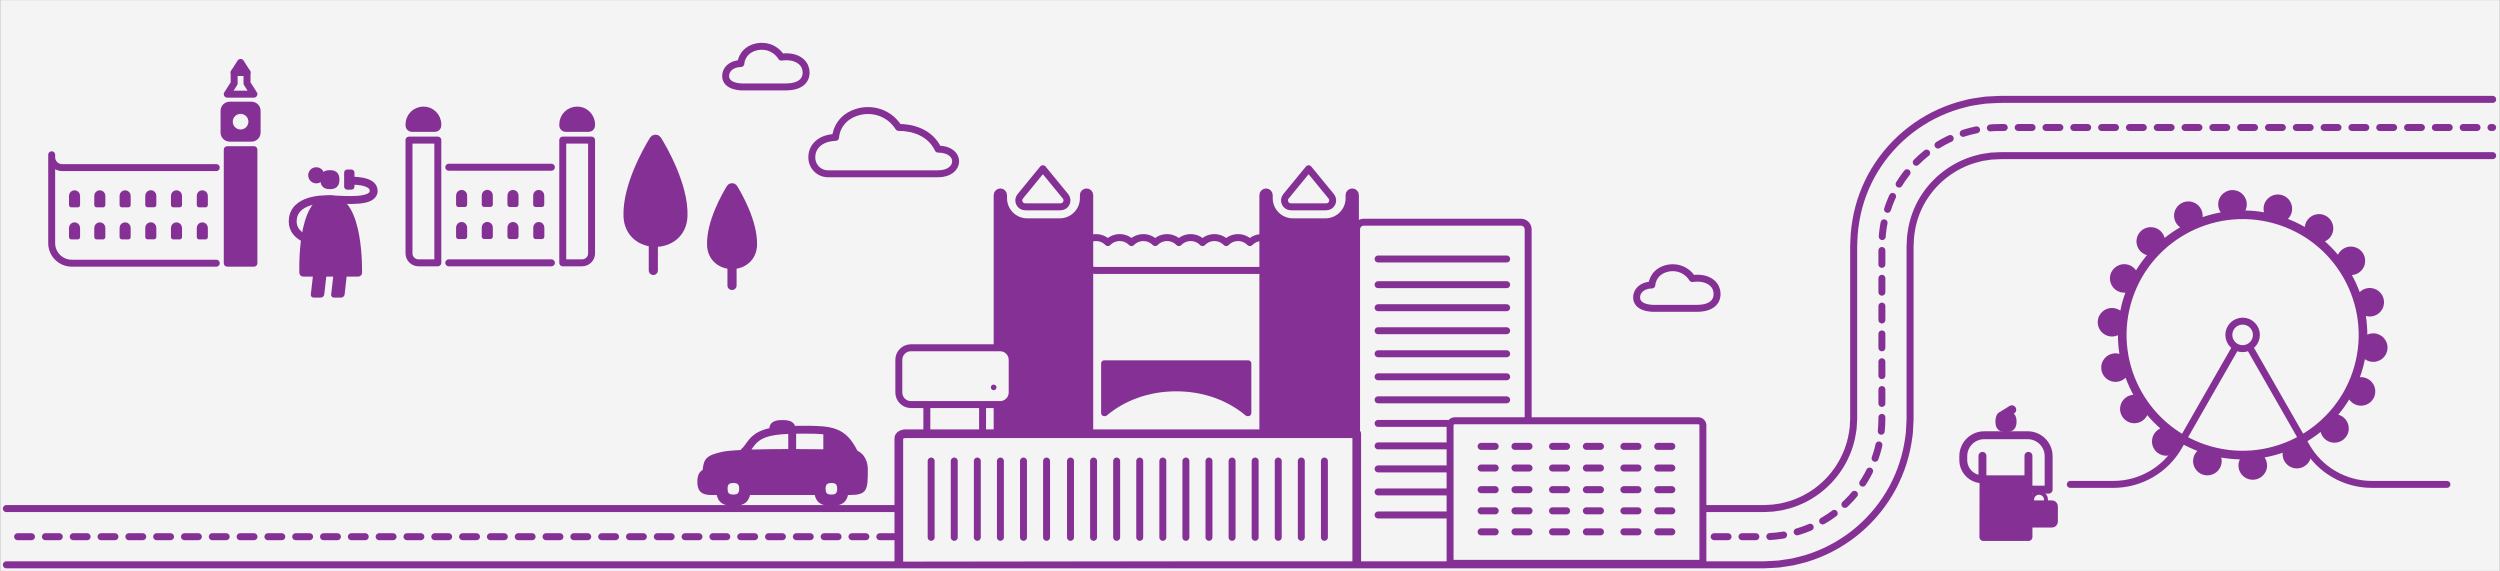 <svg width="1440" height="329" viewBox="0 0 1440 329" fill="none" xmlns="http://www.w3.org/2000/svg">
<rect x="0" y="0" width="1440" height="329" fill="#808080" stroke="none"/>
<mask id="mask0_121_149" style="mask-type:luminance" maskUnits="userSpaceOnUse" x="0" y="-1" width="1440" height="331">
<path d="M0 -0.616H1440V329.616H0V-0.616Z" fill="white"/>
</mask>
<g mask="url(#mask0_121_149)">
<path d="M1488.97 -25.789V354.788H-48.967V-25.789H1488.97Z" fill="#F4F4F4"/>
<path d="M493.854 259.6C487.009 245.873 478.931 245.242 463.065 245.242C461.25 245.242 459.559 245.261 457.928 245.292C456.758 241.977 452.617 241.966 450.683 241.966C448.515 241.966 443.58 241.978 443.155 246.637C437.268 247.932 433.298 250.351 430.189 254.791C428.853 256.703 428.011 257.828 427.382 258.293C427.058 258.532 426.825 258.843 426.671 259.185C422.049 259.423 418.36 259.756 416.202 260.216C406.554 262.269 405.494 264.412 404.726 270.509C404.717 270.573 404.709 270.641 404.7 270.706C402.599 271.952 401.682 274.032 401.682 277.392C401.682 281.405 402.646 285.118 409.635 285.118H489.355C499.478 285.118 499.864 282.345 499.864 270.591C499.864 263.326 495.843 260.538 493.854 259.6ZM474.238 250.164V258.789C469.462 258.729 464.093 258.681 458.578 258.665V249.814C460.001 249.792 461.475 249.777 463.065 249.777C467.554 249.777 471.182 249.833 474.238 250.164ZM433.918 257.384C437.568 252.17 442.874 250.418 454.036 249.936V258.66C446.648 258.666 439.223 258.74 432.811 258.938C433.147 258.48 433.51 257.969 433.918 257.384Z" fill="#853095"/>
<path d="M478.884 271.649C471.941 271.649 468.979 274.605 468.979 281.533C468.979 285.584 469.792 290.351 476.14 291.244C476.955 291.357 477.879 291.414 478.884 291.414C485.826 291.414 488.789 288.459 488.789 281.533C488.789 274.605 485.826 271.649 478.884 271.649Z" fill="#853095"/>
<path d="M422.422 271.649C415.481 271.649 412.518 274.605 412.518 281.533C412.518 285.584 413.332 290.351 419.68 291.244C420.495 291.357 421.418 291.414 422.422 291.414C429.366 291.414 432.327 288.459 432.327 281.533C432.327 274.605 429.366 271.649 422.422 271.649Z" fill="#853095"/>
<path d="M478.88 278.205C481.375 278.205 482.214 279.043 482.214 281.532C482.214 284.021 481.375 284.859 478.88 284.859C478.485 284.859 478.127 284.834 477.818 284.797C476.138 284.563 475.545 283.639 475.545 281.544C475.545 279.055 476.385 278.217 478.88 278.217V278.205Z" fill="#F4F4F4"/>
<path d="M422.417 278.205C424.912 278.205 425.752 279.043 425.752 281.532C425.752 284.021 424.912 284.859 422.417 284.859C422.022 284.859 421.664 284.834 421.355 284.797C419.676 284.563 419.083 283.639 419.083 281.544C419.083 279.055 419.923 278.217 422.417 278.217V278.205Z" fill="#F4F4F4"/>
<path d="M726.743 136.849C724.063 136.849 721.655 137.958 719.926 139.732C718.197 137.958 715.789 136.849 713.109 136.849C710.429 136.849 708.021 137.958 706.292 139.732C704.563 137.958 702.154 136.849 699.474 136.849C696.794 136.849 694.386 137.958 692.657 139.732C690.928 137.958 688.52 136.849 685.84 136.849C683.16 136.849 680.752 137.958 679.023 139.732C677.294 137.958 674.886 136.849 672.206 136.849C669.526 136.849 667.118 137.958 665.389 139.732C663.66 137.958 661.251 136.849 658.571 136.849C655.892 136.849 653.483 137.958 651.754 139.732C650.025 137.958 647.617 136.849 644.937 136.849C642.257 136.849 639.849 137.958 638.12 139.732C636.391 137.958 633.983 136.849 631.303 136.849C626.066 136.849 621.818 141.087 621.818 146.312C621.818 151.537 626.066 155.775 631.303 155.775H726.706C731.942 155.775 736.191 151.537 736.191 146.312C736.191 141.087 731.942 136.849 726.706 136.849H726.743Z" fill="#F4F4F4"/>
<path d="M726.743 136.849C724.063 136.849 721.655 137.958 719.926 139.732C718.197 137.958 715.789 136.849 713.109 136.849C710.429 136.849 708.021 137.958 706.292 139.732C704.563 137.958 702.154 136.849 699.474 136.849C696.794 136.849 694.386 137.958 692.657 139.732C690.928 137.958 688.52 136.849 685.84 136.849C683.16 136.849 680.752 137.958 679.023 139.732C677.294 137.958 674.886 136.849 672.206 136.849C669.526 136.849 667.118 137.958 665.389 139.732C663.66 137.958 661.251 136.849 658.571 136.849C655.892 136.849 653.483 137.958 651.754 139.732C650.025 137.958 647.617 136.849 644.937 136.849C642.257 136.849 639.849 137.958 638.12 139.732C636.391 137.958 633.983 136.849 631.303 136.849C626.066 136.849 621.818 141.087 621.818 146.312C621.818 151.537 626.066 155.775 631.303 155.775H726.706C731.942 155.775 736.191 151.537 736.191 146.312C736.191 141.087 731.942 136.849 726.706 136.849H726.743Z" stroke="#853095" stroke-width="4.003" stroke-linecap="round" stroke-linejoin="round"/>
<path d="M636.57 256.841C639.262 256.841 641.695 255.781 643.437 254.401C645.178 255.781 647.611 256.841 650.303 256.841C652.995 256.841 655.428 255.781 657.17 254.401C658.911 255.781 661.344 256.841 664.036 256.841C666.729 256.841 669.161 255.781 670.903 254.401C672.644 255.781 675.077 256.841 677.769 256.841C680.462 256.841 682.895 255.781 684.636 254.401C686.377 255.781 688.81 256.841 691.502 256.841C694.195 256.841 696.628 255.781 698.369 254.401C700.11 255.781 702.543 256.841 705.236 256.841C707.928 256.841 710.361 255.781 712.102 254.401C713.843 255.781 716.276 256.841 718.969 256.841" fill="#F4F4F4"/>
<path d="M636.57 256.841C639.262 256.841 641.695 255.781 643.437 254.401C645.178 255.781 647.611 256.841 650.303 256.841C652.995 256.841 655.428 255.781 657.17 254.401C658.911 255.781 661.344 256.841 664.036 256.841C666.729 256.841 669.161 255.781 670.903 254.401C672.644 255.781 675.077 256.841 677.769 256.841C680.462 256.841 682.895 255.781 684.636 254.401C686.377 255.781 688.81 256.841 691.502 256.841C694.195 256.841 696.628 255.781 698.369 254.401C700.11 255.781 702.543 256.841 705.236 256.841C707.928 256.841 710.361 255.781 712.102 254.401C713.843 255.781 716.276 256.841 718.969 256.841" stroke="#853095" stroke-width="3.633" stroke-linecap="round" stroke-linejoin="round"/>
<path d="M677.505 223.584C693.856 223.584 708.108 229.08 718.618 237.89H718.951V209.364H636.059V237.89H636.392C646.902 229.067 661.154 223.584 677.505 223.584Z" fill="#853095"/>
<path d="M677.505 223.584C693.856 223.584 708.108 229.08 718.618 237.89H718.951V209.364H636.059V237.89H636.392C646.902 229.067 661.154 223.584 677.505 223.584Z" stroke="#853095" stroke-width="3.633" stroke-linecap="round" stroke-linejoin="round"/>
<path d="M600.699 97.196L613.74 113.092C615.716 115.507 613.999 119.13 610.875 119.13H590.522C587.398 119.13 585.681 115.507 587.657 113.092L600.699 97.196Z" stroke="#853095" stroke-width="4.003" stroke-linecap="round" stroke-linejoin="round"/>
<path d="M623.846 112.389V114.151C623.846 121.569 617.819 127.582 610.385 127.582H591.687C584.252 127.582 578.226 121.569 578.226 114.151V112.389C578.226 111.28 577.324 110.368 576.2 110.368C575.089 110.368 574.175 111.268 574.175 112.389V257.272H627.872V112.389C627.872 111.28 626.971 110.368 625.847 110.368C624.735 110.368 623.821 111.268 623.821 112.389H623.846Z" fill="#853095"/>
<path d="M623.846 112.389V114.151C623.846 121.569 617.819 127.582 610.385 127.582H591.687C584.252 127.582 578.226 121.569 578.226 114.151V112.389C578.226 111.28 577.324 110.368 576.2 110.368C575.089 110.368 574.175 111.268 574.175 112.389V257.272H627.872V112.389C627.872 111.28 626.971 110.368 625.847 110.368C624.735 110.368 623.821 111.268 623.821 112.389H623.846Z" stroke="#853095" stroke-width="3.633" stroke-linecap="round" stroke-linejoin="round"/>
<path d="M753.751 97.196L766.793 113.092C768.769 115.507 767.052 119.13 763.927 119.13H743.575C740.45 119.13 738.734 115.507 740.71 113.092L753.751 97.196Z" stroke="#853095" stroke-width="4.003" stroke-linecap="round" stroke-linejoin="round"/>
<path d="M776.889 112.389V114.151C776.889 121.569 770.862 127.582 763.427 127.582H744.729C737.295 127.582 731.268 121.569 731.268 114.151V112.389C731.268 111.28 730.367 110.368 729.243 110.368C728.131 110.368 727.217 111.268 727.217 112.389V257.272H780.915V112.389C780.915 111.28 780.013 110.368 778.889 110.368C777.778 110.368 776.864 111.268 776.864 112.389H776.889Z" fill="#853095"/>
<path d="M776.889 112.389V114.151C776.889 121.569 770.862 127.582 763.427 127.582H744.729C737.295 127.582 731.268 121.569 731.268 114.151V112.389C731.268 111.28 730.367 110.368 729.243 110.368C728.131 110.368 727.217 111.268 727.217 112.389V257.272H780.915V112.389C780.915 111.28 780.013 110.368 778.889 110.368C777.778 110.368 776.864 111.268 776.864 112.389H776.889Z" stroke="#853095" stroke-width="3.633" stroke-linecap="round" stroke-linejoin="round"/>
<path d="M0.251 325.34V292.945H1015.95L1016.55 292.908L1021.37 292.649C1022.95 292.391 1024.53 292.144 1026.12 291.922L1030.77 290.752C1036.89 288.904 1042.66 285.922 1047.71 281.966C1057.86 274.092 1064.88 262.386 1066.94 249.793C1067.14 248.204 1067.54 246.651 1067.52 245.037L1067.64 242.634L1067.72 241.426C1067.74 241.032 1067.72 240.416 1067.73 239.923V141.494L1067.77 140.545L1067.85 138.599C1067.96 133.411 1068.7 128.236 1069.77 123.147C1072 112.981 1076.15 103.197 1081.98 94.584C1087.8 85.946 1095.21 78.417 1103.75 72.466C1112.29 66.502 1121.97 62.14 1132.11 59.7C1133.38 59.404 1134.63 58.998 1135.93 58.825L1139.79 58.221C1141.08 58.037 1142.37 57.815 1143.66 57.667L1147.55 57.458L1151.45 57.273C1152.15 57.236 1152.6 57.248 1153.14 57.248H1438.83V89.643H1153.14C1152.63 89.643 1152.02 89.63 1151.68 89.668L1149.27 89.803L1146.87 89.902C1146.08 90 1145.29 90.148 1144.49 90.271L1142.12 90.616C1141.32 90.69 1140.57 90.998 1139.79 91.171C1127.35 94.103 1116.11 101.953 1108.96 112.611C1105.36 117.91 1102.85 123.911 1101.48 130.133C1100.85 133.263 1100.37 136.43 1100.32 139.646L1100.25 140.854C1100.25 141.063 1100.21 141.223 1100.21 141.482V239.911C1100.21 240.465 1100.22 240.897 1100.2 241.55L1100.11 243.497L1099.91 247.39C1099.86 249.99 1099.34 252.553 1098.97 255.129C1097.26 265.393 1093.6 275.337 1088.25 284.258C1082.92 293.192 1075.92 301.102 1067.7 307.498C1059.5 313.905 1050.09 318.785 1040.09 321.779C1037.57 322.432 1035.04 323.122 1032.49 323.689C1029.93 324.108 1027.34 324.502 1024.76 324.859C1022.17 325.057 1019.58 325.167 1016.97 325.291L1015.99 325.328H0.251V325.34Z" fill="#F4F4F4"/>
<path d="M3.675 292.945H1015.94L1016.54 292.908L1021.36 292.649C1022.94 292.391 1024.52 292.144 1026.11 291.922L1030.76 290.752C1036.88 288.903 1042.65 285.922 1047.7 281.966C1057.85 274.092 1064.87 262.386 1066.93 249.793C1067.13 248.204 1067.53 246.651 1067.51 245.037L1067.63 242.634L1067.71 241.426C1067.73 241.032 1067.71 240.416 1067.72 239.923V141.494L1067.76 140.545L1067.84 138.599C1067.95 133.411 1068.7 128.236 1069.76 123.147C1071.99 112.981 1076.14 103.197 1081.97 94.584C1087.79 85.946 1095.2 78.417 1103.75 72.466C1112.28 66.502 1121.96 62.14 1132.1 59.7C1133.37 59.404 1134.62 58.998 1135.92 58.825L1139.78 58.221C1141.07 58.037 1142.36 57.815 1143.65 57.667L1147.54 57.458L1151.44 57.273C1152.14 57.236 1152.59 57.248 1153.13 57.248H1435.76" stroke="#853095" stroke-width="4.043" stroke-linecap="round" stroke-linejoin="round"/>
<path d="M3.675 325.339H1015.99L1016.96 325.29C1019.56 325.167 1022.16 325.068 1024.75 324.859C1027.34 324.489 1029.92 324.095 1032.49 323.688C1035.03 323.121 1037.55 322.443 1040.08 321.778C1050.08 318.771 1059.49 313.892 1067.69 307.497C1075.89 301.102 1082.9 293.191 1088.25 284.257C1093.59 275.336 1097.25 265.38 1098.97 255.128C1099.32 252.552 1099.86 249.989 1099.9 247.389L1100.1 243.496L1100.19 241.549C1100.21 240.896 1100.19 240.464 1100.2 239.91V141.493C1100.2 141.235 1100.22 141.074 1100.24 140.865L1100.31 139.657C1100.36 136.441 1100.84 133.275 1101.47 130.145C1102.84 123.91 1105.35 117.921 1108.96 112.623C1116.11 101.964 1127.34 94.115 1139.78 91.182C1140.56 91.01 1141.31 90.702 1142.12 90.628L1144.49 90.283C1145.28 90.172 1146.07 90.012 1146.86 89.913L1149.27 89.814L1151.67 89.679C1152.02 89.642 1152.64 89.654 1153.13 89.654H1435.76" stroke="#853095" stroke-width="4.043" stroke-linecap="round" stroke-linejoin="round"/>
<path d="M10.132 309.136H1015.88C1053.49 309.136 1083.97 278.725 1083.97 241.204V141.37C1083.97 103.849 1114.45 73.439 1152.05 73.439H1435.76" stroke="#853095" stroke-width="4.003" stroke-linecap="round" stroke-linejoin="round" stroke-dasharray="8.01 8.01"/>
<path d="M190.032 100.296C192.428 100.296 193.23 101.097 193.23 103.487C193.23 105.878 192.428 106.679 190.032 106.679C189.649 106.679 189.315 106.654 189.007 106.617C187.389 106.383 186.821 105.496 186.821 103.487C186.821 101.097 187.624 100.296 190.019 100.296H190.032Z" fill="#853095"/>
<path d="M190.032 100.296C192.428 100.296 193.23 101.097 193.23 103.487C193.23 105.878 192.428 106.679 190.032 106.679C189.649 106.679 189.315 106.654 189.007 106.617C187.389 106.383 186.821 105.496 186.821 103.487C186.821 101.097 187.624 100.296 190.019 100.296H190.032Z" stroke="#853095" stroke-width="4.564" stroke-linecap="round" stroke-linejoin="round"/>
<path d="M184.788 171.407H180.614C179.626 171.407 178.922 170.606 179.033 169.62L181.589 147.219H189.333L186.776 169.62C186.665 170.606 185.776 171.407 184.788 171.407Z" fill="#853095"/>
<path d="M196.501 171.407H192.326C191.338 171.407 190.635 170.606 190.746 169.62L193.302 147.219H201.046L198.489 169.62C198.378 170.606 197.489 171.407 196.501 171.407Z" fill="#853095"/>
<path d="M186.833 100.974C186.833 98.411 184.746 96.328 182.177 96.328C179.608 96.328 177.521 98.411 177.521 100.974C177.521 103.537 179.608 105.619 182.177 105.619C184.746 105.619 186.833 103.537 186.833 100.974Z" fill="#853095"/>
<path d="M174.698 157.04H206.252C206.252 157.04 207.327 115.095 190.222 114.812C173.117 114.529 174.698 157.04 174.698 157.04Z" fill="#853095"/>
<path d="M174.698 157.04H206.252C206.252 157.04 207.327 115.095 190.222 114.812C173.117 114.529 174.698 157.04 174.698 157.04Z" stroke="#853095" stroke-width="4.564" stroke-linecap="round" stroke-linejoin="round"/>
<path d="M180.695 138.902C180.695 138.902 166.876 136.782 168.765 125.483C170.791 113.407 190.217 114.812 190.217 114.812C200.097 115.206 215.213 116.66 215.238 109.908C215.263 103.328 201.357 104.116 201.357 104.116" stroke="#853095" stroke-width="4.564" stroke-linecap="round" stroke-linejoin="round"/>
<path d="M202.393 109.254H199.997C199.021 109.254 198.219 108.453 198.219 107.48V99.421C198.219 98.447 199.021 97.647 199.997 97.647H202.393C203.368 97.647 204.171 98.447 204.171 99.421V107.48C204.171 108.453 203.381 109.254 202.393 109.254Z" fill="#853095"/>
<path d="M1155.45 239.282C1158.11 239.282 1159 240.169 1159 242.831C1159 245.493 1158.11 246.38 1155.45 246.38C1155.03 246.38 1154.64 246.355 1154.31 246.306C1152.52 246.047 1151.89 245.061 1151.89 242.831C1151.89 240.169 1152.78 239.282 1155.45 239.282Z" fill="#853095"/>
<path d="M1155.45 239.282C1158.11 239.282 1159 240.169 1159 242.831C1159 245.493 1158.11 246.38 1155.45 246.38C1155.03 246.38 1154.64 246.355 1154.31 246.306C1152.52 246.047 1151.89 245.061 1151.89 242.831C1151.89 240.169 1152.78 239.282 1155.45 239.282Z" stroke="#853095" stroke-width="5.064" stroke-linecap="round" stroke-linejoin="round"/>
<path d="M1181.91 290.751H1167.08C1166.59 290.751 1166.18 291.158 1166.18 291.65V300.436C1166.18 300.929 1166.59 301.336 1167.08 301.336H1181.91C1182.41 301.336 1182.81 300.929 1182.81 300.436V291.65C1182.81 291.158 1182.41 290.751 1181.91 290.751Z" fill="#853095"/>
<path d="M1181.91 290.751H1167.08C1166.59 290.751 1166.18 291.158 1166.18 291.65V300.436C1166.18 300.929 1166.59 301.336 1167.08 301.336H1181.91C1182.41 301.336 1182.81 300.929 1182.81 300.436V291.65C1182.81 291.158 1182.41 290.751 1181.91 290.751Z" stroke="#853095" stroke-width="5.064" stroke-linecap="round" stroke-linejoin="round"/>
<path d="M1174.49 283.839C1176.7 283.839 1178.49 285.626 1178.49 287.831V291.725C1178.49 292.082 1178.2 292.378 1177.84 292.378H1171.15C1170.79 292.378 1170.49 292.082 1170.49 291.725V287.831C1170.49 285.626 1172.28 283.839 1174.49 283.839Z" stroke="#853095" stroke-width="2.252" stroke-linecap="round" stroke-linejoin="round"/>
<path d="M1142.43 309.309L1142.51 276.076H1168.4V309.309H1155.53H1142.43Z" fill="#853095"/>
<path d="M1142.43 309.309L1142.51 276.076H1168.4V309.309H1155.53H1142.43Z" stroke="#853095" stroke-width="4.564" stroke-linecap="round" stroke-linejoin="round"/>
<path d="M1141.89 262.583V276.064C1135.77 276.027 1130.85 271.073 1130.85 264.974V262.743C1130.85 256.089 1136.26 250.692 1142.93 250.692H1167.93C1174.6 250.692 1180.01 256.089 1180.01 262.743V282.04H1168.38V262.571" fill="#F4F4F4"/>
<path d="M1141.89 262.583V276.064C1135.77 276.027 1130.85 271.073 1130.85 264.974V262.743C1130.85 256.089 1136.26 250.692 1142.93 250.692H1167.93C1174.6 250.692 1180.01 256.089 1180.01 262.743V282.04H1168.38V262.571" stroke="#853095" stroke-width="4.564" stroke-linecap="round" stroke-linejoin="round"/>
<path d="M1152.6 239.874L1158.82 235.992" stroke="#853095" stroke-width="5.064" stroke-linecap="round" stroke-linejoin="round"/>
<path d="M781.383 321.286V132.129C781.383 129.837 783.248 127.977 785.545 127.977H876.057C878.354 127.977 880.219 129.837 880.219 132.129V321.286" fill="#F4F4F4"/>
<path d="M781.383 321.286V132.129C781.383 129.837 783.248 127.977 785.545 127.977H876.057C878.354 127.977 880.219 129.837 880.219 132.129V321.286" stroke="#853095" stroke-width="4.003" stroke-linecap="round" stroke-linejoin="round"/>
<path d="M793.781 243.891H833.56" stroke="#853095" stroke-width="4.003" stroke-linecap="round" stroke-linejoin="round"/>
<path d="M793.781 230.299H867.831" stroke="#853095" stroke-width="4.003" stroke-linecap="round" stroke-linejoin="round"/>
<path d="M793.781 217.028H867.831" stroke="#853095" stroke-width="4.003" stroke-linecap="round" stroke-linejoin="round"/>
<path d="M793.781 203.77H867.831" stroke="#853095" stroke-width="4.003" stroke-linecap="round" stroke-linejoin="round"/>
<path d="M793.781 190.499H867.831" stroke="#853095" stroke-width="4.003" stroke-linecap="round" stroke-linejoin="round"/>
<path d="M793.781 296.617H833.56" stroke="#853095" stroke-width="4.003" stroke-linecap="round" stroke-linejoin="round"/>
<path d="M793.781 283.358H833.56" stroke="#853095" stroke-width="4.003" stroke-linecap="round" stroke-linejoin="round"/>
<path d="M793.781 270.087H833.56" stroke="#853095" stroke-width="4.003" stroke-linecap="round" stroke-linejoin="round"/>
<path d="M517.722 323.368V252.429C517.722 251 519.464 249.842 521.6 249.842H781.479V323.01" fill="#F4F4F4"/>
<path d="M517.722 323.368V252.429C517.722 251 519.464 249.842 521.6 249.842H781.479V323.01" stroke="#853095" stroke-width="5.004" stroke-linecap="round" stroke-linejoin="round"/>
<path d="M793.781 256.829H833.56" stroke="#853095" stroke-width="4.003" stroke-linecap="round" stroke-linejoin="round"/>
<path d="M793.781 177.24H867.831" stroke="#853095" stroke-width="4.003" stroke-linecap="round" stroke-linejoin="round"/>
<path d="M793.781 163.97H867.831" stroke="#853095" stroke-width="4.003" stroke-linecap="round" stroke-linejoin="round"/>
<path d="M793.781 149.171H867.831" stroke="#853095" stroke-width="4.003" stroke-linecap="round" stroke-linejoin="round"/>
<path d="M616.608 265.553V309.506" stroke="#853095" stroke-width="4.003" stroke-linecap="round" stroke-linejoin="round"/>
<path d="M629.894 265.553V309.506" stroke="#853095" stroke-width="4.003" stroke-linecap="round" stroke-linejoin="round"/>
<path d="M643.198 265.553V309.506" stroke="#853095" stroke-width="4.003" stroke-linecap="round" stroke-linejoin="round"/>
<path d="M656.484 265.553V309.506" stroke="#853095" stroke-width="4.003" stroke-linecap="round" stroke-linejoin="round"/>
<path d="M669.79 265.553V309.506" stroke="#853095" stroke-width="4.003" stroke-linecap="round" stroke-linejoin="round"/>
<path d="M683.076 265.553V309.506" stroke="#853095" stroke-width="4.003" stroke-linecap="round" stroke-linejoin="round"/>
<path d="M696.371 265.553V309.506" stroke="#853095" stroke-width="4.003" stroke-linecap="round" stroke-linejoin="round"/>
<path d="M709.677 265.553V309.506" stroke="#853095" stroke-width="4.003" stroke-linecap="round" stroke-linejoin="round"/>
<path d="M722.961 265.553V309.506" stroke="#853095" stroke-width="4.003" stroke-linecap="round" stroke-linejoin="round"/>
<path d="M736.267 265.553V309.506" stroke="#853095" stroke-width="4.003" stroke-linecap="round" stroke-linejoin="round"/>
<path d="M749.553 265.553V309.506" stroke="#853095" stroke-width="4.003" stroke-linecap="round" stroke-linejoin="round"/>
<path d="M762.858 265.553V309.506" stroke="#853095" stroke-width="4.003" stroke-linecap="round" stroke-linejoin="round"/>
<path d="M536.343 265.553V309.506" stroke="#853095" stroke-width="4.003" stroke-linecap="round" stroke-linejoin="round"/>
<path d="M549.648 265.553V309.506" stroke="#853095" stroke-width="4.003" stroke-linecap="round" stroke-linejoin="round"/>
<path d="M562.934 265.553V309.506" stroke="#853095" stroke-width="4.003" stroke-linecap="round" stroke-linejoin="round"/>
<path d="M576.24 265.553V309.506" stroke="#853095" stroke-width="4.003" stroke-linecap="round" stroke-linejoin="round"/>
<path d="M589.526 265.553V309.506" stroke="#853095" stroke-width="4.003" stroke-linecap="round" stroke-linejoin="round"/>
<path d="M602.82 265.553V309.506" stroke="#853095" stroke-width="4.003" stroke-linecap="round" stroke-linejoin="round"/>
<path d="M837.892 242.362H978.212C979.669 242.362 980.867 243.545 980.867 245.012V324.489H835.25V245.012C835.25 243.558 836.435 242.362 837.905 242.362H837.892Z" fill="#F4F4F4"/>
<path d="M837.892 242.362H978.212C979.669 242.362 980.867 243.545 980.867 245.012V324.489H835.25V245.012C835.25 243.558 836.435 242.362 837.905 242.362H837.892Z" stroke="#853095" stroke-width="4.003" stroke-linecap="round" stroke-linejoin="round"/>
<path d="M576.038 200.308H524.7C520.847 200.308 517.722 203.425 517.722 207.27V226.073C517.722 229.918 520.847 233.035 524.7 233.035H576.038C579.892 233.035 583.016 229.918 583.016 226.073V207.27C583.016 203.425 579.892 200.308 576.038 200.308Z" fill="#F4F4F4"/>
<path d="M576.038 200.308H524.7C520.847 200.308 517.722 203.425 517.722 207.27V226.073C517.722 229.918 520.847 233.035 524.7 233.035H576.038C579.892 233.035 583.016 229.918 583.016 226.073V207.27C583.016 203.425 579.892 200.308 576.038 200.308Z" stroke="#853095" stroke-width="4.003" stroke-linecap="round" stroke-linejoin="round"/>
<path d="M572.358 224.742C573.247 224.742 573.976 224.015 573.976 223.128C573.976 222.241 573.247 221.514 572.358 221.514C571.469 221.514 570.74 222.241 570.74 223.128C570.74 224.015 571.469 224.742 572.358 224.742Z" fill="#853095"/>
<path d="M565.963 249.423V233.404" stroke="#853095" stroke-width="4.003" stroke-linecap="round" stroke-linejoin="round"/>
<path d="M533.863 248.277V233.392" stroke="#853095" stroke-width="4.003" stroke-linecap="round" stroke-linejoin="round"/>
<path d="M880.719 282.052H872.618" stroke="#853095" stroke-width="4.043" stroke-linecap="round" stroke-linejoin="round"/>
<path d="M880.719 269.582H872.618" stroke="#853095" stroke-width="4.043" stroke-linecap="round" stroke-linejoin="round"/>
<path d="M880.719 257.112H872.618" stroke="#853095" stroke-width="4.043" stroke-linecap="round" stroke-linejoin="round"/>
<path d="M861.23 282.052H853.128" stroke="#853095" stroke-width="4.043" stroke-linecap="round" stroke-linejoin="round"/>
<path d="M880.719 294.238H872.618" stroke="#853095" stroke-width="4.043" stroke-linecap="round" stroke-linejoin="round"/>
<path d="M861.23 294.238H853.128" stroke="#853095" stroke-width="4.043" stroke-linecap="round" stroke-linejoin="round"/>
<path d="M880.719 306.339H872.618" stroke="#853095" stroke-width="4.043" stroke-linecap="round" stroke-linejoin="round"/>
<path d="M861.23 306.339H853.128" stroke="#853095" stroke-width="4.043" stroke-linecap="round" stroke-linejoin="round"/>
<path d="M861.23 269.582H853.128" stroke="#853095" stroke-width="4.043" stroke-linecap="round" stroke-linejoin="round"/>
<path d="M861.23 257.112H853.128" stroke="#853095" stroke-width="4.043" stroke-linecap="round" stroke-linejoin="round"/>
<path d="M921.851 282.052H913.749" stroke="#853095" stroke-width="4.043" stroke-linecap="round" stroke-linejoin="round"/>
<path d="M921.851 269.582H913.749" stroke="#853095" stroke-width="4.043" stroke-linecap="round" stroke-linejoin="round"/>
<path d="M921.851 257.112H913.749" stroke="#853095" stroke-width="4.043" stroke-linecap="round" stroke-linejoin="round"/>
<path d="M902.349 282.052H894.26" stroke="#853095" stroke-width="4.043" stroke-linecap="round" stroke-linejoin="round"/>
<path d="M921.851 294.238H913.749" stroke="#853095" stroke-width="4.043" stroke-linecap="round" stroke-linejoin="round"/>
<path d="M902.349 294.238H894.26" stroke="#853095" stroke-width="4.043" stroke-linecap="round" stroke-linejoin="round"/>
<path d="M921.851 306.339H913.749" stroke="#853095" stroke-width="4.043" stroke-linecap="round" stroke-linejoin="round"/>
<path d="M902.349 306.339H894.26" stroke="#853095" stroke-width="4.043" stroke-linecap="round" stroke-linejoin="round"/>
<path d="M902.349 269.582H894.26" stroke="#853095" stroke-width="4.043" stroke-linecap="round" stroke-linejoin="round"/>
<path d="M902.349 257.112H894.26" stroke="#853095" stroke-width="4.043" stroke-linecap="round" stroke-linejoin="round"/>
<path d="M962.96 282.052H954.871" stroke="#853095" stroke-width="4.043" stroke-linecap="round" stroke-linejoin="round"/>
<path d="M962.96 269.582H954.871" stroke="#853095" stroke-width="4.043" stroke-linecap="round" stroke-linejoin="round"/>
<path d="M962.96 257.112H954.871" stroke="#853095" stroke-width="4.043" stroke-linecap="round" stroke-linejoin="round"/>
<path d="M943.473 282.052H935.371" stroke="#853095" stroke-width="4.043" stroke-linecap="round" stroke-linejoin="round"/>
<path d="M962.96 294.238H954.871" stroke="#853095" stroke-width="4.043" stroke-linecap="round" stroke-linejoin="round"/>
<path d="M943.473 294.238H935.371" stroke="#853095" stroke-width="4.043" stroke-linecap="round" stroke-linejoin="round"/>
<path d="M962.96 306.339H954.871" stroke="#853095" stroke-width="4.043" stroke-linecap="round" stroke-linejoin="round"/>
<path d="M943.473 306.339H935.371" stroke="#853095" stroke-width="4.043" stroke-linecap="round" stroke-linejoin="round"/>
<path d="M943.473 269.582H935.371" stroke="#853095" stroke-width="4.043" stroke-linecap="round" stroke-linejoin="round"/>
<path d="M943.473 257.112H935.371" stroke="#853095" stroke-width="4.043" stroke-linecap="round" stroke-linejoin="round"/>
<path d="M1192.49 279.009H1217.29C1232.88 279.009 1247.26 270.679 1254.98 257.174L1291.75 192.914L1328.51 257.174C1336.23 270.679 1350.62 279.009 1366.2 279.009H1409.43" stroke="#853095" stroke-width="4.003" stroke-miterlimit="10" stroke-linecap="round"/>
<path d="M1291.75 184.979C1296.13 184.979 1299.69 188.527 1299.69 192.902C1299.69 197.276 1296.13 200.825 1291.75 200.825C1287.36 200.825 1283.81 197.276 1283.81 192.902C1283.81 188.527 1287.36 184.979 1291.75 184.979Z" fill="#F4F4F4"/>
<path d="M1291.75 184.979C1296.13 184.979 1299.69 188.527 1299.69 192.902C1299.69 197.276 1296.13 200.825 1291.75 200.825C1287.36 200.825 1283.81 197.276 1283.81 192.902C1283.81 188.527 1287.36 184.979 1291.75 184.979Z" stroke="#853095" stroke-width="4.003" stroke-linecap="round" stroke-linejoin="round"/>
<path d="M433.419 141.083C433.822 128.161 424.89 112.67 422.332 108.496C422.026 107.999 421.286 107.999 420.98 108.496C418.422 112.654 409.479 128.161 409.897 141.083C410.38 156.109 432.952 156.109 433.435 141.083H433.419Z" fill="#853095"/>
<path d="M433.419 141.083C433.822 128.161 424.89 112.67 422.332 108.496C422.026 107.999 421.286 107.999 420.98 108.496C418.422 112.654 409.479 128.161 409.897 141.083C410.38 156.109 432.952 156.109 433.435 141.083H433.419Z" stroke="#853095" stroke-width="5.268" stroke-linecap="round" stroke-linejoin="round"/>
<path d="M421.646 145.659V164.424" stroke="#853095" stroke-width="5.268" stroke-linecap="round" stroke-linejoin="round"/>
<path d="M393.377 124.429C393.924 107.075 381.922 86.271 378.479 80.685C378.062 80.011 377.079 80.011 376.66 80.685C373.217 86.271 361.217 107.075 361.764 124.429C362.407 144.607 392.718 144.607 393.361 124.429H393.377Z" fill="#853095"/>
<path d="M393.377 124.429C393.924 107.075 381.922 86.271 378.479 80.685C378.062 80.011 377.079 80.011 376.66 80.685C373.217 86.271 361.217 107.075 361.764 124.429C362.407 144.607 392.718 144.607 393.361 124.429H393.377Z" stroke="#853095" stroke-width="5.268" stroke-linecap="round" stroke-linejoin="round"/>
<path d="M376.312 130.578V155.764" stroke="#853095" stroke-width="5.268" stroke-linecap="round" stroke-linejoin="round"/>
<path d="M130.9 151.599H146.251V86.221H130.9V151.599Z" fill="#853095"/>
<path d="M130.9 151.599H146.251V86.221H130.9V151.599Z" stroke="#853095" stroke-width="4.003" stroke-linecap="round" stroke-linejoin="round"/>
<path d="M144.846 60.577H132.306C130.506 60.577 129.049 62.032 129.049 63.827V76.338C129.049 78.134 130.506 79.588 132.306 79.588H144.846C146.644 79.588 148.103 78.134 148.103 76.338V63.827C148.103 62.032 146.644 60.577 144.846 60.577Z" fill="#853095"/>
<path d="M144.846 60.577H132.306C130.506 60.577 129.049 62.032 129.049 63.827V76.338C129.049 78.134 130.506 79.588 132.306 79.588H144.846C146.644 79.588 148.103 78.134 148.103 76.338V63.827C148.103 62.032 146.644 60.577 144.846 60.577Z" stroke="#853095" stroke-width="4.003" stroke-linecap="round" stroke-linejoin="round"/>
<path d="M138.575 67.007C136.872 67.007 135.492 68.384 135.492 70.082C135.492 71.782 136.872 73.158 138.575 73.158C140.278 73.158 141.657 71.782 141.657 70.082C141.657 68.384 140.278 67.007 138.575 67.007Z" fill="#F4F4F4"/>
<path d="M138.575 67.007C136.872 67.007 135.492 68.384 135.492 70.082C135.492 71.782 136.872 73.158 138.575 73.158C140.278 73.158 141.657 71.782 141.657 70.082C141.657 68.384 140.278 67.007 138.575 67.007Z" stroke="#F4F4F4" stroke-width="2.855" stroke-linecap="round" stroke-linejoin="round"/>
<path d="M138.62 35.978H138.529L134.866 41.733H142.283L138.62 35.978Z" fill="#853095"/>
<path d="M138.62 35.978H138.529L134.866 41.733H142.283L138.62 35.978Z" stroke="#853095" stroke-width="4.003" stroke-linecap="round" stroke-linejoin="round"/>
<path d="M146.25 54.239L142.255 47.963H142.283V41.734H134.866V47.963H134.894L130.899 54.239H146.25Z" stroke="#853095" stroke-width="4.003" stroke-linecap="round" stroke-linejoin="round"/>
<path d="M124.574 96.534H35.738C32.443 96.534 29.773 93.869 29.773 90.583V89.152V140.038C29.773 146.423 34.96 151.598 41.36 151.598H124.574" stroke="#853095" stroke-width="4.003" stroke-linecap="round" stroke-linejoin="round"/>
<path d="M72.068 111.019C71.094 111.019 70.303 111.807 70.303 112.779V118.015H73.833V112.779C73.833 111.807 73.042 111.019 72.068 111.019Z" fill="#853095"/>
<path d="M72.068 111.019C71.094 111.019 70.303 111.807 70.303 112.779V118.015H73.833V112.779C73.833 111.807 73.042 111.019 72.068 111.019Z" stroke="#853095" stroke-width="2.855" stroke-linecap="round" stroke-linejoin="round"/>
<path d="M86.858 110.977C85.884 110.977 85.093 111.765 85.093 112.737V117.973H88.623V112.737C88.623 111.765 87.833 110.977 86.858 110.977Z" fill="#853095"/>
<path d="M86.858 110.977C85.884 110.977 85.093 111.765 85.093 112.737V117.973H88.623V112.737C88.623 111.765 87.833 110.977 86.858 110.977Z" stroke="#853095" stroke-width="2.855" stroke-linecap="round" stroke-linejoin="round"/>
<path d="M116.53 111.019C115.556 111.019 114.765 111.807 114.765 112.779V118.015H118.295V112.779C118.295 111.807 117.504 111.019 116.53 111.019Z" fill="#853095"/>
<path d="M116.53 111.019C115.556 111.019 114.765 111.807 114.765 112.779V118.015H118.295V112.779C118.295 111.807 117.504 111.019 116.53 111.019Z" stroke="#853095" stroke-width="2.855" stroke-linecap="round" stroke-linejoin="round"/>
<path d="M101.657 111.019C100.683 111.019 99.892 111.807 99.892 112.779V118.015H103.422V112.779C103.422 111.807 102.632 111.019 101.657 111.019Z" fill="#853095"/>
<path d="M101.657 111.019C100.683 111.019 99.892 111.807 99.892 112.779V118.015H103.422V112.779C103.422 111.807 102.632 111.019 101.657 111.019Z" stroke="#853095" stroke-width="2.855" stroke-linecap="round" stroke-linejoin="round"/>
<path d="M72.068 129.488C71.094 129.488 70.303 130.277 70.303 131.249V136.485H73.833V131.249C73.833 130.277 73.042 129.488 72.068 129.488Z" fill="#853095"/>
<path d="M72.068 129.488C71.094 129.488 70.303 130.277 70.303 131.249V136.485H73.833V131.249C73.833 130.277 73.042 129.488 72.068 129.488Z" stroke="#853095" stroke-width="2.855" stroke-linecap="round" stroke-linejoin="round"/>
<path d="M57.489 111.019C56.514 111.019 55.724 111.807 55.724 112.779V118.015H59.254V112.779C59.254 111.807 58.463 111.019 57.489 111.019Z" fill="#853095"/>
<path d="M57.489 111.019C56.514 111.019 55.724 111.807 55.724 112.779V118.015H59.254V112.779C59.254 111.807 58.463 111.019 57.489 111.019Z" stroke="#853095" stroke-width="2.855" stroke-linecap="round" stroke-linejoin="round"/>
<path d="M57.489 129.488C56.514 129.488 55.724 130.277 55.724 131.249V136.485H59.254V131.249C59.254 130.277 58.463 129.488 57.489 129.488Z" fill="#853095"/>
<path d="M57.489 129.488C56.514 129.488 55.724 130.277 55.724 131.249V136.485H59.254V131.249C59.254 130.277 58.463 129.488 57.489 129.488Z" stroke="#853095" stroke-width="2.855" stroke-linecap="round" stroke-linejoin="round"/>
<path d="M42.938 111.019C41.964 111.019 41.173 111.807 41.173 112.779V118.015H44.703V112.779C44.703 111.807 43.913 111.019 42.938 111.019Z" fill="#853095"/>
<path d="M42.938 111.019C41.964 111.019 41.173 111.807 41.173 112.779V118.015H44.703V112.779C44.703 111.807 43.913 111.019 42.938 111.019Z" stroke="#853095" stroke-width="2.855" stroke-linecap="round" stroke-linejoin="round"/>
<path d="M42.938 129.488C41.964 129.488 41.173 130.277 41.173 131.249V136.485H44.703V131.249C44.703 130.277 43.913 129.488 42.938 129.488Z" fill="#853095"/>
<path d="M42.938 129.488C41.964 129.488 41.173 130.277 41.173 131.249V136.485H44.703V131.249C44.703 130.277 43.913 129.488 42.938 129.488Z" stroke="#853095" stroke-width="2.855" stroke-linecap="round" stroke-linejoin="round"/>
<path d="M86.858 129.445C85.884 129.445 85.093 130.234 85.093 131.206V136.442H88.623V131.206C88.623 130.234 87.833 129.445 86.858 129.445Z" fill="#853095"/>
<path d="M86.858 129.445C85.884 129.445 85.093 130.234 85.093 131.206V136.442H88.623V131.206C88.623 130.234 87.833 129.445 86.858 129.445Z" stroke="#853095" stroke-width="2.855" stroke-linecap="round" stroke-linejoin="round"/>
<path d="M116.53 129.488C115.556 129.488 114.765 130.277 114.765 131.249V136.485H118.295V131.249C118.295 130.277 117.504 129.488 116.53 129.488Z" fill="#853095"/>
<path d="M116.53 129.488C115.556 129.488 114.765 130.277 114.765 131.249V136.485H118.295V131.249C118.295 130.277 117.504 129.488 116.53 129.488Z" stroke="#853095" stroke-width="2.855" stroke-linecap="round" stroke-linejoin="round"/>
<path d="M101.657 129.488C100.683 129.488 99.892 130.277 99.892 131.249V136.485H103.422V131.249C103.422 130.277 102.632 129.488 101.657 129.488Z" fill="#853095"/>
<path d="M101.657 129.488C100.683 129.488 99.892 130.277 99.892 131.249V136.485H103.422V131.249C103.422 130.277 102.632 129.488 101.657 129.488Z" stroke="#853095" stroke-width="2.855" stroke-linecap="round" stroke-linejoin="round"/>
<path d="M241.048 151.39H252.183V80.703H235.587V145.941C235.587 148.95 238.032 151.39 241.048 151.39Z" stroke="#853095" stroke-width="4.003" stroke-linecap="round" stroke-linejoin="round"/>
<path d="M324.149 151.39H335.284C338.3 151.39 340.745 148.95 340.745 145.941V80.703H324.149V151.39Z" stroke="#853095" stroke-width="4.003" stroke-linecap="round" stroke-linejoin="round"/>
<path d="M258.481 96.325H317.611" stroke="#853095" stroke-width="4.003" stroke-linecap="round" stroke-linejoin="round"/>
<path d="M258.481 151.389H317.611" stroke="#853095" stroke-width="4.003" stroke-linecap="round" stroke-linejoin="round"/>
<path d="M243.884 63.387C239.301 63.387 235.586 67.092 235.586 71.665V72.315C235.586 73.22 236.321 73.954 237.228 73.954H250.539C251.447 73.954 252.182 73.22 252.182 72.315V71.665C252.182 67.092 248.467 63.387 243.884 63.387Z" fill="#853095"/>
<path d="M243.884 63.387C239.301 63.387 235.586 67.092 235.586 71.665V72.315C235.586 73.22 236.321 73.954 237.228 73.954H250.539C251.447 73.954 252.182 73.22 252.182 72.315V71.665C252.182 67.092 248.467 63.387 243.884 63.387Z" stroke="#853095" stroke-width="4.003" stroke-linecap="round" stroke-linejoin="round"/>
<path d="M332.447 63.387C327.864 63.387 324.149 67.092 324.149 71.665V72.315C324.149 73.22 324.884 73.954 325.792 73.954H339.103C340.01 73.954 340.745 73.22 340.745 72.315V71.665C340.745 67.092 337.03 63.387 332.447 63.387Z" fill="#853095"/>
<path d="M332.447 63.387C327.864 63.387 324.149 67.092 324.149 71.665V72.315C324.149 73.22 324.884 73.954 325.792 73.954H339.103C340.01 73.954 340.745 73.22 340.745 72.315V71.665C340.745 67.092 337.03 63.387 332.447 63.387Z" stroke="#853095" stroke-width="4.003" stroke-linecap="round" stroke-linejoin="round"/>
<path d="M265.89 110.81C264.916 110.81 264.125 111.598 264.125 112.57V117.806H267.655V112.57C267.655 111.598 266.864 110.81 265.89 110.81Z" fill="#853095"/>
<path d="M265.89 110.81C264.916 110.81 264.125 111.598 264.125 112.57V117.806H267.655V112.57C267.655 111.598 266.864 110.81 265.89 110.81Z" stroke="#853095" stroke-width="2.855" stroke-linecap="round" stroke-linejoin="round"/>
<path d="M280.682 110.767C279.707 110.767 278.917 111.555 278.917 112.527V117.763H282.446V112.527C282.446 111.555 281.656 110.767 280.682 110.767Z" fill="#853095"/>
<path d="M280.682 110.767C279.707 110.767 278.917 111.555 278.917 112.527V117.763H282.446V112.527C282.446 111.555 281.656 110.767 280.682 110.767Z" stroke="#853095" stroke-width="2.855" stroke-linecap="round" stroke-linejoin="round"/>
<path d="M295.48 110.81C294.506 110.81 293.716 111.598 293.716 112.57V117.806H297.245V112.57C297.245 111.598 296.455 110.81 295.48 110.81Z" fill="#853095"/>
<path d="M295.48 110.81C294.506 110.81 293.716 111.598 293.716 112.57V117.806H297.245V112.57C297.245 111.598 296.455 110.81 295.48 110.81Z" stroke="#853095" stroke-width="2.855" stroke-linecap="round" stroke-linejoin="round"/>
<path d="M310.3 110.81C309.326 110.81 308.535 111.598 308.535 112.57V117.806H312.065V112.57C312.065 111.598 311.275 110.81 310.3 110.81Z" fill="#853095"/>
<path d="M310.3 110.81C309.326 110.81 308.535 111.598 308.535 112.57V117.806H312.065V112.57C312.065 111.598 311.275 110.81 310.3 110.81Z" stroke="#853095" stroke-width="2.855" stroke-linecap="round" stroke-linejoin="round"/>
<path d="M265.89 129.277C264.916 129.277 264.125 130.066 264.125 131.038V136.274H267.655V131.038C267.655 130.066 266.864 129.277 265.89 129.277Z" fill="#853095"/>
<path d="M265.89 129.277C264.916 129.277 264.125 130.066 264.125 131.038V136.274H267.655V131.038C267.655 130.066 266.864 129.277 265.89 129.277Z" stroke="#853095" stroke-width="2.855" stroke-linecap="round" stroke-linejoin="round"/>
<path d="M280.681 129.234C279.707 129.234 278.917 130.023 278.917 130.995V136.231H282.446V130.995C282.446 130.023 281.656 129.234 280.681 129.234Z" fill="#853095"/>
<path d="M280.681 129.234C279.707 129.234 278.917 130.023 278.917 130.995V136.231H282.446V130.995C282.446 130.023 281.656 129.234 280.681 129.234Z" stroke="#853095" stroke-width="2.855" stroke-linecap="round" stroke-linejoin="round"/>
<path d="M310.352 129.277C309.378 129.277 308.587 130.066 308.587 131.038V136.274H312.117V131.038C312.117 130.066 311.327 129.277 310.352 129.277Z" fill="#853095"/>
<path d="M310.352 129.277C309.378 129.277 308.587 130.066 308.587 131.038V136.274H312.117V131.038C312.117 130.066 311.327 129.277 310.352 129.277Z" stroke="#853095" stroke-width="2.855" stroke-linecap="round" stroke-linejoin="round"/>
<path d="M295.48 129.277C294.506 129.277 293.716 130.066 293.716 131.038V136.274H297.245V131.038C297.245 130.066 296.455 129.277 295.48 129.277Z" fill="#853095"/>
<path d="M295.48 129.277C294.506 129.277 293.716 130.066 293.716 131.038V136.274H297.245V131.038C297.245 130.066 296.455 129.277 295.48 129.277Z" stroke="#853095" stroke-width="2.855" stroke-linecap="round" stroke-linejoin="round"/>
<path d="M452.569 50.064H430.401C420.707 50.508 417.965 47.132 417.965 43.743C417.965 40.354 420.719 36.793 426.746 36.596C426.746 36.596 426.906 29.918 434.341 27.379C439.651 25.568 446.345 27.059 450.05 32.899C458.51 31.778 463.116 35.623 464.055 39.677C465.166 44.482 462.968 50.064 452.569 50.064Z" fill="#F4F4F4"/>
<path d="M452.569 50.064H430.401C420.707 50.508 417.965 47.132 417.965 43.743C417.965 40.354 420.719 36.793 426.746 36.596C426.746 36.596 426.906 29.918 434.341 27.379C439.651 25.568 446.345 27.059 450.05 32.899C458.51 31.778 463.116 35.623 464.055 39.677C465.166 44.482 462.968 50.064 452.569 50.064Z" stroke="#853095" stroke-width="4.003" stroke-linecap="round" stroke-linejoin="round"/>
<path d="M467.634 90.259C467.634 84.986 471.907 79.441 481.293 79.145C481.293 79.145 481.54 68.745 493.124 64.802C501.398 61.992 511.809 64.309 517.577 73.39C525.629 73.39 535.781 76.212 540.338 85.897C554.034 85.897 553.614 100.105 540.338 100.105H476.983C471.61 100.105 467.35 95.619 467.621 90.272L467.634 90.259Z" fill="#F4F4F4"/>
<path d="M467.634 90.259C467.634 84.986 471.907 79.441 481.293 79.145C481.293 79.145 481.54 68.745 493.124 64.802C501.398 61.992 511.809 64.309 517.577 73.39C525.629 73.39 535.781 76.212 540.338 85.897C554.034 85.897 553.614 100.105 540.338 100.105H476.983C471.61 100.105 467.35 95.619 467.621 90.272L467.634 90.259Z" stroke="#853095" stroke-width="4.003" stroke-linecap="round" stroke-linejoin="round"/>
<path d="M977.289 177.598H955.121C945.426 178.042 942.684 174.666 942.684 171.277C942.684 167.888 945.438 164.327 951.465 164.13C951.465 164.13 951.626 157.452 959.06 154.913C964.371 153.102 971.064 154.593 974.769 160.434C983.229 159.312 987.836 163.157 988.774 167.211C989.886 172.016 987.687 177.598 977.289 177.598Z" fill="#F4F4F4"/>
<path d="M977.289 177.598H955.121C945.426 178.042 942.684 174.666 942.684 171.277C942.684 167.888 945.438 164.327 951.465 164.13C951.465 164.13 951.626 157.452 959.06 154.913C964.371 153.102 971.064 154.593 974.769 160.434C983.229 159.312 987.836 163.157 988.774 167.211C989.886 172.016 987.687 177.598 977.289 177.598Z" stroke="#853095" stroke-width="4.003" stroke-linecap="round" stroke-linejoin="round"/>
<path d="M1362.15 217.537C1361.2 217.271 1360.23 217.195 1359.29 217.271C1359.9 215.592 1360.47 213.892 1360.96 212.144C1361.44 210.398 1361.84 208.649 1362.19 206.899C1362.95 207.446 1363.82 207.88 1364.78 208.146C1369.16 209.363 1373.71 206.798 1374.93 202.428C1376.15 198.059 1373.58 193.515 1369.2 192.299C1367.26 191.759 1365.29 191.966 1363.58 192.742C1363.57 189.124 1363.29 185.542 1362.74 182.018C1362.74 182.019 1362.75 182.022 1362.76 182.024C1367.13 183.24 1371.69 180.675 1372.91 176.305C1374.13 171.935 1371.56 167.391 1367.18 166.175C1364.23 165.356 1361.21 166.256 1359.18 168.262C1357.93 164.876 1356.43 161.591 1354.7 158.437C1358.07 158.19 1361.09 155.881 1362.05 152.448C1363.27 148.078 1360.7 143.533 1356.32 142.317C1352.41 141.229 1348.36 143.173 1346.67 146.721C1344.37 143.984 1341.86 141.406 1339.15 139.026C1341.29 138.055 1343.01 136.182 1343.69 133.747C1344.91 129.377 1342.34 124.832 1337.96 123.616C1333.58 122.399 1329.03 124.964 1327.81 129.334C1327.68 129.802 1327.6 130.271 1327.55 130.738C1324.47 128.968 1321.22 127.413 1317.82 126.097C1318.82 125.119 1319.59 123.882 1319.99 122.442C1321.21 118.072 1318.64 113.528 1314.27 112.311C1309.89 111.094 1305.33 113.659 1304.11 118.029C1303.71 119.469 1303.73 120.926 1304.08 122.278C1300.49 121.654 1296.91 121.309 1293.35 121.233C1293.56 120.809 1293.73 120.367 1293.86 119.901C1295.08 115.531 1292.51 110.987 1288.13 109.77C1283.76 108.554 1279.2 111.119 1277.98 115.489C1277.3 117.922 1277.8 120.408 1279.13 122.344C1275.57 122.986 1272.08 123.899 1268.69 125.055C1269.09 121.148 1266.63 117.394 1262.71 116.305C1258.33 115.089 1253.78 117.654 1252.56 122.024C1251.6 125.458 1252.99 128.994 1255.75 130.943C1252.63 132.748 1249.65 134.788 1246.82 137.044C1246.12 134.276 1244 131.946 1241.05 131.127C1236.68 129.911 1232.12 132.476 1230.9 136.846C1229.68 141.216 1232.25 145.76 1236.63 146.976C1236.63 146.978 1236.64 146.978 1236.64 146.979C1234.35 149.715 1232.24 152.635 1230.36 155.729C1229.3 154.183 1227.72 152.985 1225.77 152.445C1221.4 151.228 1216.84 153.793 1215.62 158.162C1214.4 162.532 1216.97 167.076 1221.35 168.292C1222.31 168.559 1223.27 168.634 1224.21 168.558C1223.61 170.238 1223.04 171.94 1222.55 173.686C1222.06 175.434 1221.67 177.184 1221.32 178.935C1220.55 178.384 1219.68 177.95 1218.72 177.683C1214.35 176.466 1209.79 179.032 1208.57 183.401C1207.35 187.771 1209.92 192.315 1214.3 193.532C1216.24 194.072 1218.22 193.863 1219.93 193.086C1219.93 196.705 1220.22 200.288 1220.77 203.812C1220.76 203.811 1220.76 203.808 1220.75 203.807C1216.37 202.59 1211.82 205.155 1210.6 209.525C1209.38 213.894 1211.95 218.439 1216.32 219.655C1219.27 220.474 1222.29 219.574 1224.33 217.569C1225.58 220.949 1227.07 224.23 1228.8 227.381C1225.43 227.629 1222.41 229.938 1221.45 233.369C1220.23 237.739 1222.8 242.283 1227.18 243.5C1231.09 244.587 1235.14 242.647 1236.83 239.105C1239.13 241.842 1241.64 244.421 1244.35 246.801C1242.22 247.776 1240.51 249.645 1239.83 252.074C1238.61 256.444 1241.17 260.988 1245.55 262.204C1249.93 263.421 1254.49 260.856 1255.71 256.486C1255.83 256.024 1255.91 255.561 1255.96 255.099C1259.04 256.865 1262.29 258.418 1265.68 259.733C1264.68 260.71 1263.91 261.947 1263.51 263.387C1262.29 267.757 1264.86 272.301 1269.23 273.518C1273.61 274.735 1278.17 272.17 1279.39 267.8C1279.79 266.36 1279.77 264.904 1279.42 263.552C1283.01 264.177 1286.6 264.521 1290.16 264.598C1289.96 265.019 1289.78 265.456 1289.66 265.919C1288.43 270.289 1291 274.833 1295.38 276.05C1299.76 277.266 1304.31 274.702 1305.54 270.332C1306.21 267.9 1305.72 265.417 1304.39 263.482C1307.94 262.841 1311.42 261.93 1314.81 260.776C1314.42 264.679 1316.88 268.424 1320.79 269.512C1325.17 270.728 1329.73 268.163 1330.95 263.793C1331.9 260.364 1330.52 256.833 1327.77 254.883C1330.88 253.078 1333.86 251.039 1336.68 248.788C1337.38 251.555 1339.51 253.884 1342.45 254.703C1346.83 255.919 1351.38 253.353 1352.6 248.984C1353.83 244.614 1351.26 240.07 1346.88 238.854C1346.88 238.853 1346.87 238.852 1346.86 238.851C1349.16 236.116 1351.26 233.197 1353.14 230.105C1354.2 231.65 1355.78 232.846 1357.73 233.386C1362.11 234.603 1366.66 232.037 1367.88 227.667C1369.1 223.299 1366.53 218.754 1362.15 217.537ZM1273.8 257.19C1238.29 247.323 1217.46 210.462 1227.36 175.021C1237.26 139.582 1274.2 118.774 1309.7 128.641C1345.21 138.508 1366.05 175.37 1356.15 210.809C1346.25 246.25 1309.31 267.057 1273.8 257.19Z" fill="#853095"/>
</g>
</svg>
